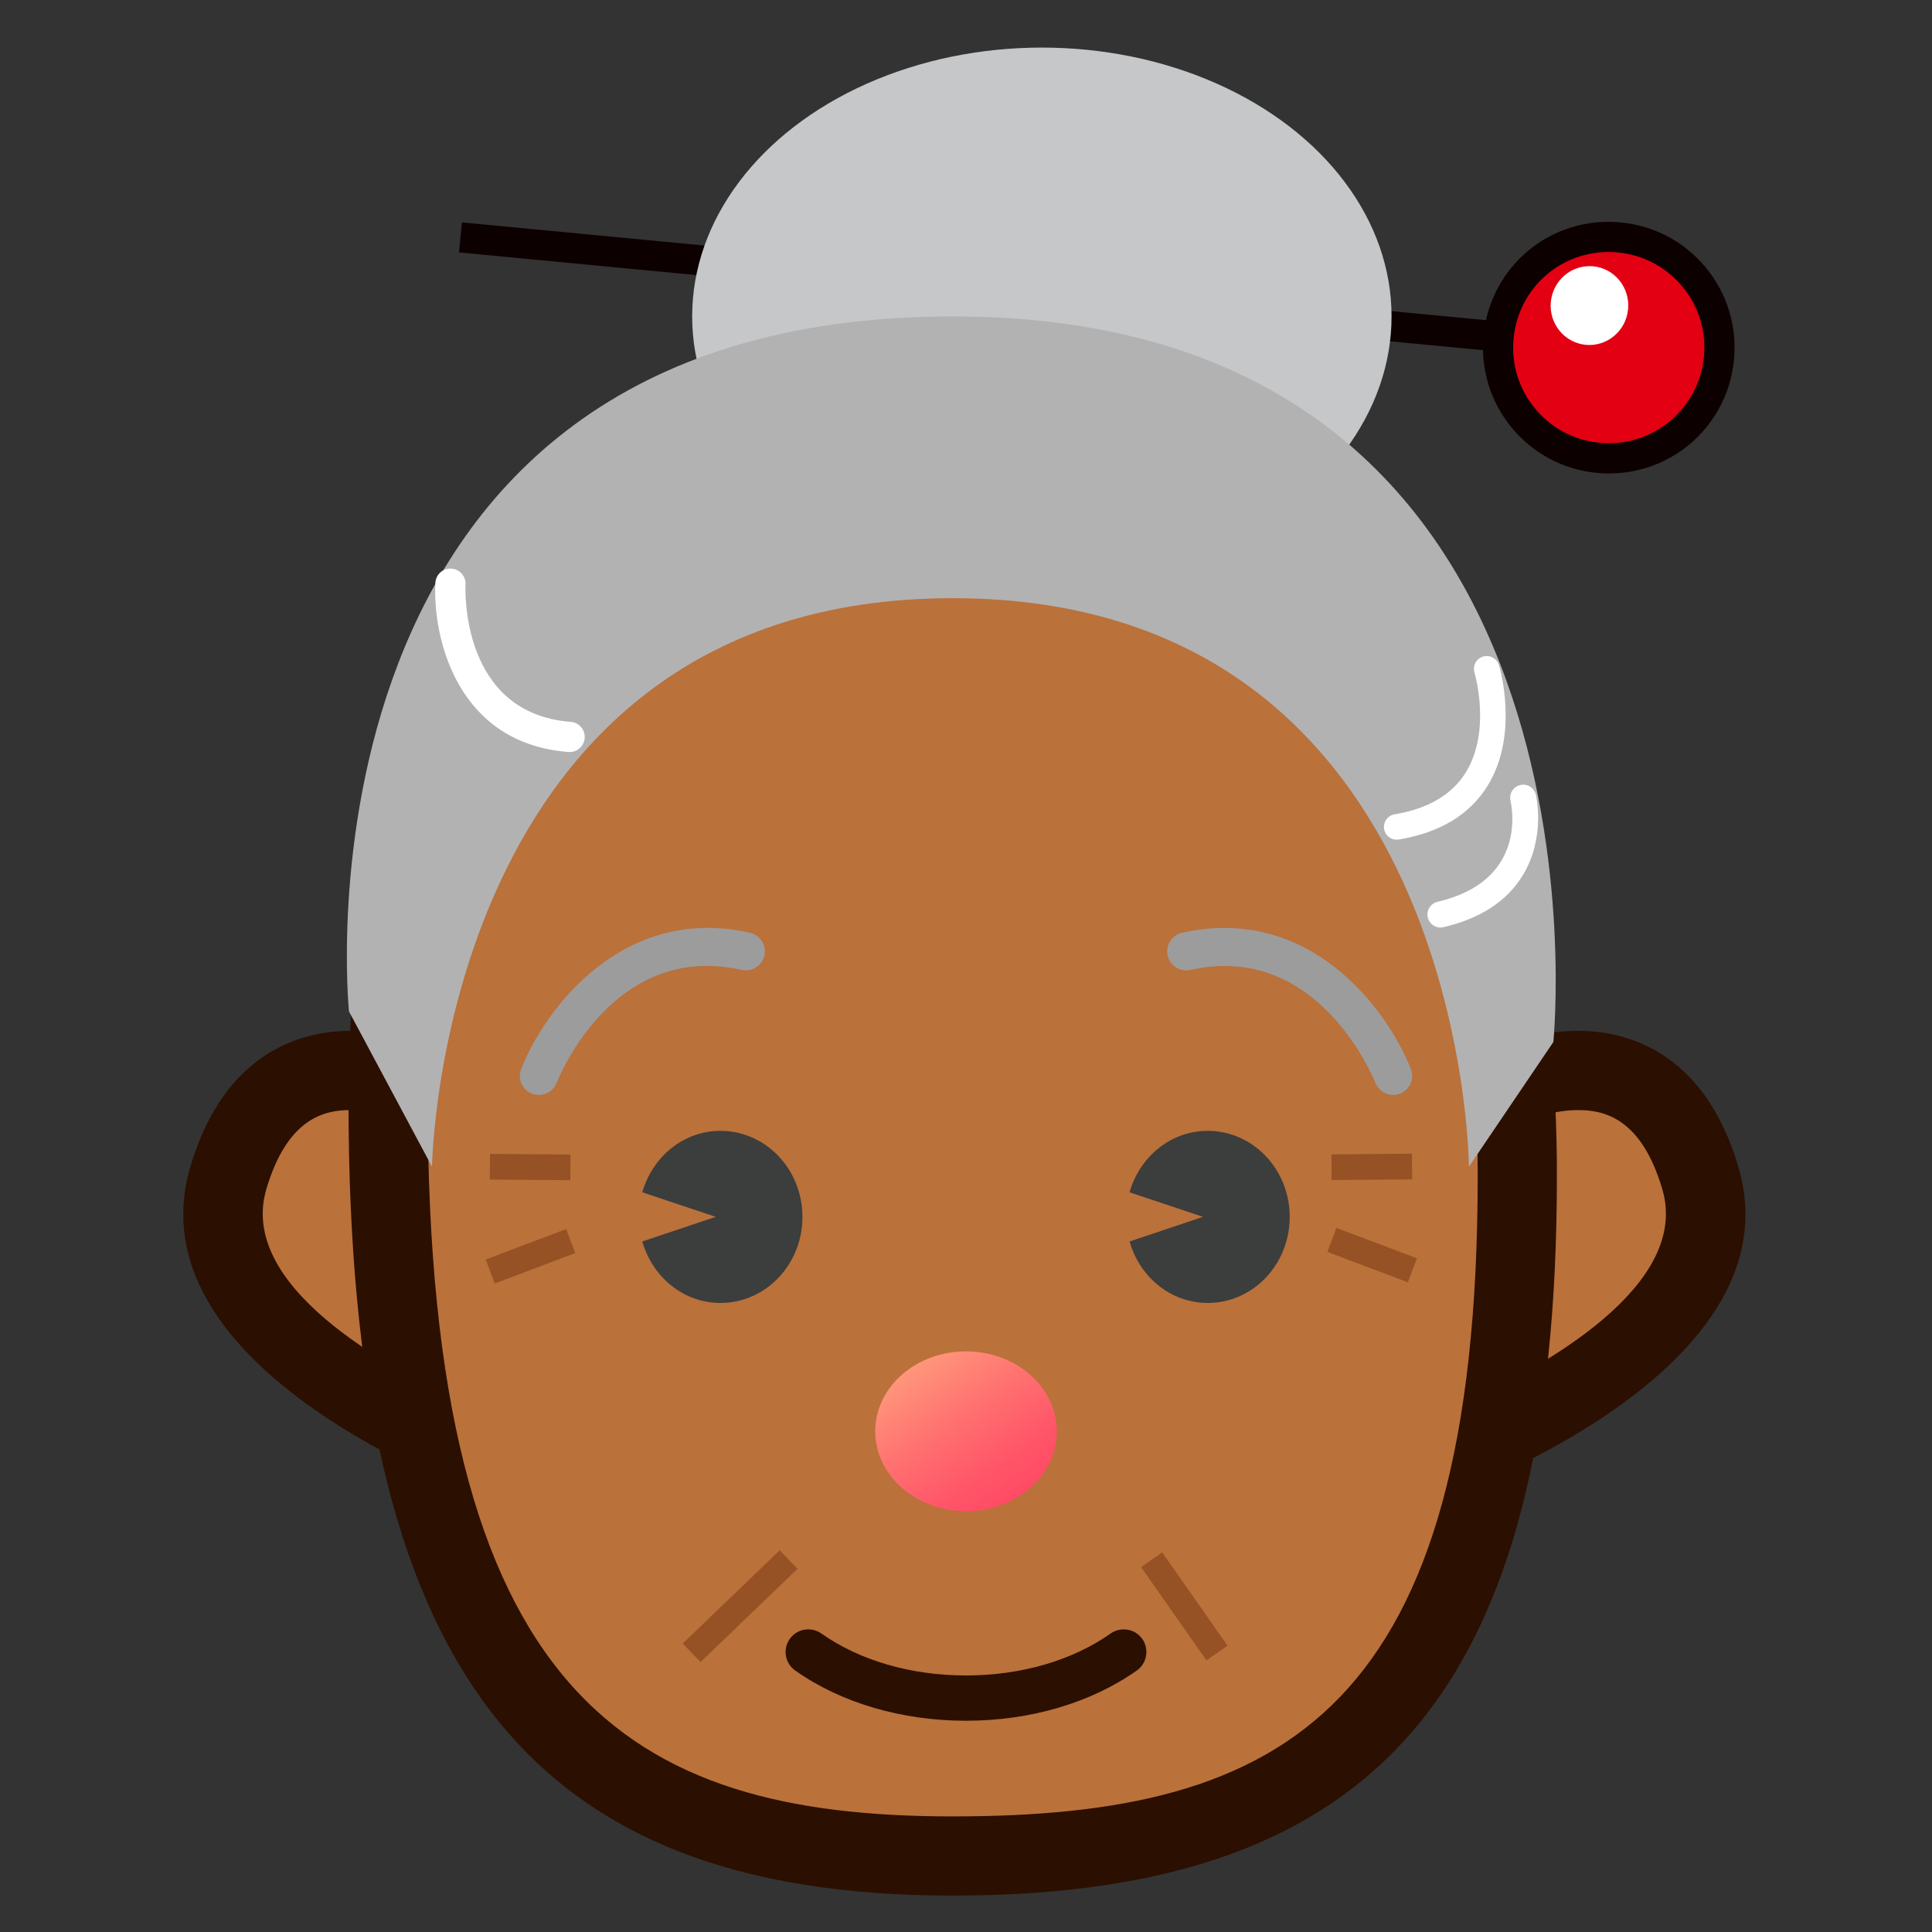 <?xml version="1.0" encoding="UTF-8"?>
<!-- Generated by phantom_svg. -->
<svg width="64px" height="64px" viewBox="0 0 64 64" preserveAspectRatio="none" xmlns="http://www.w3.org/2000/svg" xmlns:xlink="http://www.w3.org/1999/xlink" version="1.1">
  <rect x="0" y="0" width="64" height="64" fill="#333333" stroke="none"/>
  <g id="レイヤー_1">
  </g>
  <g id="_x32_._x3000_Human_x2F_Living_Things">
    <g id='_x31_F475_older_x5F_woman_x28_br_x29_'>
      <path style='fill:#BA713A;' d='M14.713,36.318c0,0-5.409-3.179-7.147,2.701
			c-1.739,5.881,9.916,9.744,9.916,9.744L14.713,36.318z'/>
      <path style='fill:#BA713A;' d='M49.178,36.318c0,0,5.409-3.179,7.147,2.701
			c1.738,5.881-9.916,9.744-9.916,9.744L49.178,36.318z'/>
      <path style='fill:#2B0F01;' d='M19.265,50.737l-2.196-0.729
			C16.543,49.835,4.232,45.666,6.307,38.647c1.157-3.915,3.817-4.499,5.299-4.499
			c1.947,0,3.59,0.933,3.771,1.038l0.492,0.29L19.265,50.737z M11.606,36.772
			c-0.862,0-2.089,0.271-2.783,2.619c-0.938,3.175,3.855,5.879,6.835,7.221
			l-2.09-9.393C13.108,37.023,12.37,36.772,11.606,36.772z'/>
      <g>
        <rect x='15.175' y='9.098' transform='matrix(0.995 0.095 -0.095 0.995 1.066 -3.127)' style='fill:#0C0100;' width='36.177' height='1'/>
        <g>
          <circle style='fill:#E30012;' cx='53.292' cy='11.516' r='3.667'/>
          <path style='fill:#0C0100;' d='M53.298,15.684L53.298,15.684
					c-0.133,0-0.268-0.006-0.402-0.02c-1.108-0.106-2.109-0.637-2.817-1.496
					c-0.709-0.858-1.04-1.942-0.935-3.05c0.218-2.281,2.219-3.974,4.546-3.75
					c1.108,0.106,2.108,0.637,2.817,1.496c0.708,0.858,1.039,1.941,0.934,3.05
					C57.235,14.062,55.454,15.684,53.298,15.684z M53.287,8.348
					c-1.639,0-2.992,1.232-3.147,2.865c-0.081,0.843,0.171,1.666,0.709,2.318
					c0.539,0.653,1.3,1.057,2.143,1.137c1.754,0.166,3.288-1.116,3.453-2.851
					c0.081-0.843-0.171-1.666-0.709-2.318C55.196,8.847,54.437,8.443,53.594,8.363
					C53.491,8.353,53.389,8.348,53.287,8.348z'/>
        </g>
        <ellipse transform='matrix(0.995 0.095 -0.095 0.995 1.207 -4.975)' style='fill:#FFFFFF;' cx='52.673' cy='10.144' rx='1.286' ry='1.307'/>
      </g>
      <path style='fill:#2B0F01;' d='M44.626,50.737l3.395-15.261l0.492-0.29
			c0.182-0.105,1.824-1.038,3.771-1.038c1.482,0,4.142,0.584,5.3,4.499
			c2.074,7.019-10.237,11.188-10.762,11.361L44.626,50.737z M50.321,37.22
			l-2.089,9.393c2.979-1.342,7.772-4.046,6.834-7.221
			c-0.693-2.348-1.92-2.619-2.782-2.619
			C51.521,36.772,50.783,37.022,50.321,37.22z'/>
      <ellipse style='fill:#C6C7C8;' cx='34.513' cy='10.482' rx='11.584' ry='8.906'/>
      <path style='fill:#BA713A;' d='M50.263,38.959c0,17.402-6.143,22.523-18.704,22.523
			c-12,0-18.702-5.121-18.702-25c0-16.46,7.851-20.197,18.614-20.197
			C42.233,16.285,50.263,21.994,50.263,38.959z'/>
      <path style='fill:#2B0F01;' d='M31.559,62.794c-14.215,0-20.014-7.623-20.014-26.312
			c0-19.064,10.648-21.509,19.926-21.509c9.171,0,20.103,4.161,20.103,23.985
			C51.574,55.889,45.775,62.794,31.559,62.794z M31.471,17.597
			c-8.987,0-17.303,2.288-17.303,18.886c0,19.726,6.654,23.688,17.391,23.688
			c11.015,0,17.392-3.471,17.392-21.212C48.951,24.584,43.233,17.597,31.471,17.597z'/>
      <linearGradient id='SVGID_1_' gradientUnits='userSpaceOnUse' x1='29.923' y1='44.481' x2='34.785' y2='51.345'>
        <stop offset='0' style='stop-color:#FFA67F'/>
        <stop offset='0.097' style='stop-color:#FF967B'/>
        <stop offset='0.366' style='stop-color:#FF7170'/>
        <stop offset='0.614' style='stop-color:#FF5568'/>
        <stop offset='0.834' style='stop-color:#FF4564'/>
        <stop offset='1' style='stop-color:#FF3F62'/>
      </linearGradient>
      <path style='fill:url(#SVGID_1_);' d='M35.008,47.414c0,1.461-1.345,2.646-3.007,2.646
			c-1.664,0-3.008-1.186-3.008-2.646c0-1.465,1.345-2.648,3.008-2.648
			C33.663,44.766,35.008,45.949,35.008,47.414z'/>
      <g>
        <path style='fill:#9C9C9D;' d='M46.149,36.272c-0.251,0-0.488-0.151-0.587-0.399
				c-0.077-0.192-1.919-4.692-6.128-3.742c-0.34,0.074-0.678-0.137-0.754-0.478
				c-0.077-0.34,0.137-0.677,0.477-0.754c4.227-0.947,6.804,2.536,7.579,4.512
				c0.128,0.324-0.031,0.689-0.355,0.816C46.305,36.258,46.227,36.272,46.149,36.272
				z'/>
        <path style='fill:#9C9C9D;' d='M17.851,36.272c-0.077,0-0.155-0.014-0.23-0.044
				c-0.325-0.127-0.484-0.493-0.357-0.817c0.775-1.976,3.364-5.461,7.58-4.512
				c0.34,0.077,0.554,0.414,0.477,0.754c-0.076,0.34-0.411,0.553-0.754,0.477
				c-4.237-0.955-6.052,3.549-6.127,3.741
				C18.34,36.121,18.103,36.272,17.851,36.272z'/>
      </g>
      <g>
        <path style='fill:#3C3D3D;' d='M23.866,37.461c-1.228,0-2.253,0.861-2.589,2.035
				l2.434,0.814L21.277,41.125c0.334,1.174,1.361,2.037,2.589,2.037
				c1.501,0,2.716-1.275,2.716-2.85C26.582,38.736,25.367,37.461,23.866,37.461z'/>
        <g>
          <path style='fill:#3C3D3D;' d='M40.008,37.461c-1.229,0-2.254,0.859-2.59,2.035
					l2.434,0.814L37.418,41.125c0.334,1.174,1.361,2.037,2.59,2.037
					c1.5,0,2.715-1.275,2.715-2.85C42.723,38.736,41.508,37.461,40.008,37.461z'/>
        </g>
      </g>
      <path style='fill:#2B0F01;' d='M31.999,57.002c-2.127,0-4.136-0.591-5.657-1.664
			c-0.338-0.239-0.419-0.707-0.18-1.046c0.238-0.339,0.706-0.417,1.045-0.181
			c1.27,0.896,2.972,1.391,4.792,1.391c1.82,0,3.522-0.494,4.794-1.391
			c0.341-0.236,0.808-0.157,1.046,0.181c0.238,0.339,0.157,0.807-0.181,1.046
			C36.136,56.411,34.126,57.002,31.999,57.002z'/>
      <g>
        <rect x='16.226' y='38.234' transform='matrix(1 0.008 -0.008 1 0.312 -0.14)' style='fill:#965224;' width='2.667' height='0.85'/>
        <rect x='17.134' y='40.192' transform='matrix(0.354 0.935 -0.935 0.354 50.269 10.466)' style='fill:#965224;' width='0.85' height='2.851'/>
      </g>
      <g>
        <rect x='45.029' y='37.326' transform='matrix(0.009 1 -1 0.009 83.693 -7.148)' style='fill:#965224;' width='0.85' height='2.667'/>
        <rect x='44.028' y='41.192' transform='matrix(0.935 0.353 -0.353 0.935 17.646 -13.38)' style='fill:#965224;' width='2.851' height='0.85'/>
      </g>
      <path style='fill:#B2B2B3;' d='M11.56,33.504l2.751,5.145c0,0,0.249-18.833,17.249-18.833
			s17.1,18.833,17.1,18.833l2.797-4.131c0,0,2.438-24.036-19.896-24.036
			C9.226,10.482,11.56,33.504,11.56,33.504z'/>
      <path style='fill:#FFFFFF;' d='M46.267,27.816c-0.203,0-0.382-0.146-0.417-0.354
			c-0.038-0.231,0.117-0.449,0.349-0.487c1.107-0.185,1.9-0.65,2.355-1.384
			c0.86-1.385,0.296-3.294,0.29-3.313c-0.067-0.224,0.059-0.46,0.282-0.528
			c0.224-0.065,0.46,0.059,0.528,0.282c0.028,0.093,0.679,2.298-0.381,4.006
			c-0.59,0.95-1.577,1.546-2.937,1.772
			C46.313,27.814,46.29,27.816,46.267,27.816z'/>
      <path style='fill:#FFFFFF;' d='M47.718,30.726c-0.196,0-0.374-0.135-0.421-0.334
			c-0.054-0.232,0.091-0.464,0.323-0.519c2.937-0.683,2.479-3.078,2.416-3.349
			c-0.053-0.232,0.092-0.464,0.323-0.518c0.232-0.058,0.463,0.089,0.518,0.32
			c0.015,0.058,0.329,1.439-0.446,2.69c-0.523,0.845-1.403,1.417-2.615,1.698
			C47.783,30.723,47.75,30.726,47.718,30.726z'/>
      <path style='fill:#FFFFFF;' d='M18.871,24.912c-0.013,0-0.026-0-0.039-0.001
			c-3.699-0.285-4.501-3.788-4.41-5.601c0.014-0.276,0.251-0.494,0.524-0.474
			c0.275,0.014,0.488,0.248,0.475,0.523c-0.008,0.174-0.16,4.273,3.488,4.554
			c0.275,0.021,0.481,0.262,0.46,0.537C19.349,24.712,19.129,24.912,18.871,24.912
			z'/>
      <rect x='24.11' y='50.983' transform='matrix(0.693 0.721 -0.721 0.693 45.879 -1.358)' style='fill:#965224;' width='0.851' height='4.457'/>
      <rect x='37.364' y='52.786' transform='matrix(0.574 0.819 -0.819 0.574 60.282 -9.476)' style='fill:#965224;' width='3.773' height='0.851'/>
    </g>
  </g>
</svg>
